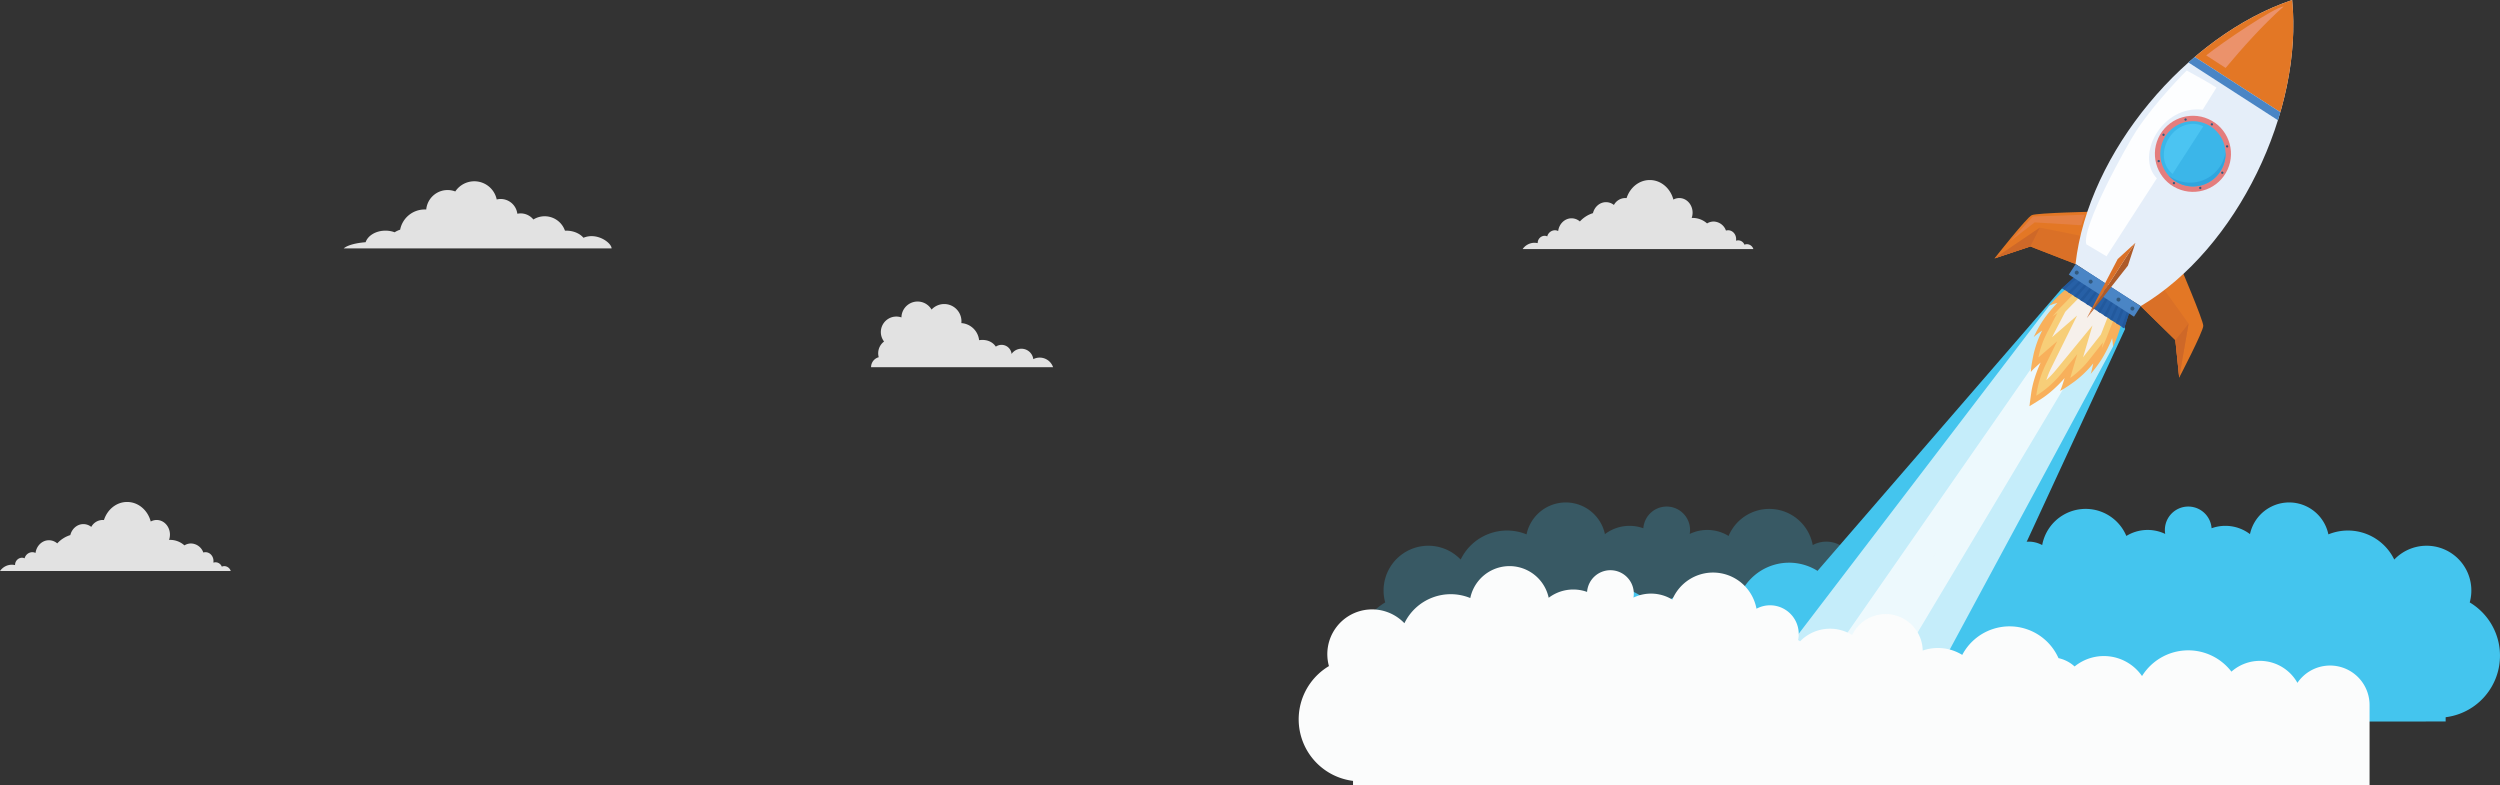 <svg xmlns="http://www.w3.org/2000/svg" width="2032" height="638.169" viewBox="0 0 2032 638.169"><rect x="0" y="0" width="2032" height="638.169" fill="#333333" stroke="none"/><g transform="translate(143.249 -8.195)"><g transform="translate(12.751 8.195)"><g transform="translate(1081.596 146.338)"><path d="M561.84,161.821a5.607,5.607,0,0,0-5.2-3.994,5.115,5.115,0,0,0-2.055.437,5.549,5.549,0,0,0-5.038-3.547,5.1,5.1,0,0,0-1.511.234l-.311-.139a7.86,7.86,0,0,0,.092-1.146c0-3.954-2.913-7.158-6.509-7.158a5.967,5.967,0,0,0-1.755.271,10.905,10.905,0,0,0-10.024-7.352,10.054,10.054,0,0,0-5.324,1.541,17.5,17.5,0,0,0-12.512-4.444,12.883,12.883,0,0,0,.738-4.29c0-6.569-4.842-11.9-10.814-11.9a9.965,9.965,0,0,0-4.8,1.248c-2.4-9.174-10.076-15.89-19.185-15.89-8.714,0-16.121,6.144-18.845,14.7a9.837,9.837,0,0,0-1.121-.065,10.628,10.628,0,0,0-9.179,5.627,10.309,10.309,0,0,0-6.41-2.272c-5.08,0-9.348,3.783-10.628,8.923a24.132,24.132,0,0,0-10.628,6.756,10.345,10.345,0,0,0-6.76-2.563c-5.535,0-10.1,4.491-10.889,10.337a5.978,5.978,0,0,0-2.672-.636,6.613,6.613,0,0,0-6.206,5,5.106,5.106,0,0,0-2.207-.5,5.824,5.824,0,0,0-5.545,5.871l-.313.082a11.162,11.162,0,0,0-2.389-.261,11.75,11.75,0,0,0-9.544,5.123H561.84Z" transform="translate(-374.291 -105.697)" fill="#e2e2e2"/></g><g transform="translate(-156 408.008)"><path d="M200.3,205.543a5.607,5.607,0,0,0-5.2-3.994,5.114,5.114,0,0,0-2.055.437A5.549,5.549,0,0,0,188,198.44a5.1,5.1,0,0,0-1.511.234l-.311-.139a7.858,7.858,0,0,0,.092-1.146c0-3.954-2.913-7.158-6.509-7.158a5.967,5.967,0,0,0-1.755.271,10.905,10.905,0,0,0-10.024-7.352,10.054,10.054,0,0,0-5.324,1.541,17.5,17.5,0,0,0-12.512-4.444,12.881,12.881,0,0,0,.738-4.29c0-6.569-4.842-11.9-10.814-11.9a9.965,9.965,0,0,0-4.8,1.248c-2.4-9.174-10.076-15.89-19.185-15.89-8.714,0-16.121,6.144-18.845,14.7a9.837,9.837,0,0,0-1.121-.065,10.628,10.628,0,0,0-9.179,5.627,10.309,10.309,0,0,0-6.41-2.272c-5.08,0-9.348,3.783-10.628,8.923a24.133,24.133,0,0,0-10.628,6.756,10.345,10.345,0,0,0-6.76-2.563c-5.535,0-10.1,4.491-10.889,10.337a5.977,5.977,0,0,0-2.672-.636,6.613,6.613,0,0,0-6.206,5,5.106,5.106,0,0,0-2.207-.5A5.824,5.824,0,0,0,25,200.6l-.313.082a11.165,11.165,0,0,0-2.389-.261,11.751,11.751,0,0,0-9.544,5.123H200.3Z" transform="translate(-12.751 -149.419)" fill="#e2e2e2"/></g><g transform="translate(945.284 408.395)" opacity="0.26"><path d="M646.454,175.836a19.033,19.033,0,0,1,18.74,22.262,33.084,33.084,0,0,1,31.588,1.635,35.9,35.9,0,0,1,68.4,7.407,23.3,23.3,0,0,1,34.339,20.513,23.429,23.429,0,0,1-.53,4.959c.567.313,1.121.641,1.665.989a33.992,33.992,0,0,1,42.283-5.08A30.191,30.191,0,0,1,900.3,241.149a37.617,37.617,0,0,1,32.125,3.524,43.509,43.509,0,0,1,78.238,2.635,28.219,28.219,0,0,1,13.081,6.773,37.687,37.687,0,0,1,54.812,7.794,44.214,44.214,0,0,1,72.67-3.592,34.94,34.94,0,0,1,53.634,9.107,32.091,32.091,0,0,1,58.642,18.02v65.127H437.257v-3.47a50.4,50.4,0,0,1-19.578-93.307,36.372,36.372,0,0,1,61.339-34.841,41.872,41.872,0,0,1,53.542-20.468,32.569,32.569,0,0,1,63.732-.209,33.083,33.083,0,0,1,31.2-4.765A19.018,19.018,0,0,1,646.454,175.836Z" transform="translate(-393.075 -172.508)" fill="#44c5ee" fill-rule="evenodd"/></g><path d="M805.947,98.567l-60.064,9.688L542.495,343.289l60.536,36.1Z" transform="translate(774.167 126.05)" fill="#44c5ee" fill-rule="evenodd"/><path d="M741.57,92.144l15.9,58.727L627,432.981l-57.819-40.307Z" transform="translate(813.814 116.509)" fill="#44c5ee" fill-rule="evenodd"/><path d="M1034.384,175.836a19.033,19.033,0,0,0-18.74,22.262,33.084,33.084,0,0,0-31.588,1.635,35.9,35.9,0,0,0-68.405,7.407,23.3,23.3,0,0,0-34.339,20.513,23.437,23.437,0,0,0,.529,4.959c-.567.313-1.121.641-1.665.989a33.992,33.992,0,0,0-42.283-5.08,30.191,30.191,0,0,0-57.357,12.629,37.617,37.617,0,0,0-32.125,3.524,43.509,43.509,0,0,0-78.238,2.635,28.218,28.218,0,0,0-13.081,6.773,37.687,37.687,0,0,0-54.812,7.794,44.213,44.213,0,0,0-72.67-3.592,34.94,34.94,0,0,0-53.634,9.107,32.091,32.091,0,0,0-58.642,18.02v65.127h826.24v-3.47a50.4,50.4,0,0,0,19.578-93.307,36.372,36.372,0,0,0-61.339-34.841,41.873,41.873,0,0,0-53.542-20.468,32.569,32.569,0,0,0-63.733-.209,33.084,33.084,0,0,0-31.2-4.765A19.006,19.006,0,0,0,1034.384,175.836Z" transform="translate(588.245 235.887)" fill="#44c5ee" fill-rule="evenodd"/><g transform="translate(1278.908 232.426)" opacity="0.69"><path d="M788.284,101.709,758.046,117.7,527.3,419.886l51.054,32.96,51.054,32.96,180.4-334.686,2.125-34.14-12.363-6.808Z" transform="translate(-527.305 -101.709)" fill="#fff" fill-rule="evenodd"/></g><g transform="translate(1313.297 228.236)" opacity="0.69"><path d="M779.92,100.023l-22.282,21.126-216.5,311.385L563.3,446.84l22.158,14.3,194.65-325.49,10.081-29-5.667-2.488Z" transform="translate(-541.141 -100.023)" fill="#fff" fill-rule="evenodd"/></g><path d="M660.9,102.112c-.969.278-12.547-.519-12.547-.519s-2.227.475-8.364,5.779a116.743,116.743,0,0,0-10.533,10.715c.361-.559,6.89-2.446,6.89-2.446A111.049,111.049,0,0,0,624.652,129.9a99.115,99.115,0,0,0-7.618,13.725c.487-.93,6.977-5.553,6.977-5.553a86.253,86.253,0,0,0-6.984,19.22c-2.118,9.932-2.562,15.522-2,14.3s7.737-7.434,7.737-7.434-5.828,11.831-7.645,24.445c-.671,4.663-1.133,8.287-1.452,11,2.344-1.407,5.456-3.321,9.427-5.851,10.747-6.847,19.131-17.03,19.131-17.03s-2.709,9.1-3.589,10.111,4.031-1.693,12.211-7.712a86.309,86.309,0,0,0,14.642-14.279s-1.543,7.817-2.19,8.642a99.242,99.242,0,0,0,9.373-12.594,110.971,110.971,0,0,0,8.182-16.526s.969,6.728.609,7.285a116.26,116.26,0,0,0,5.428-14.011c2.307-7.775,1.824-10,1.824-10s-5.493-10.223-5.64-11.219l-10.884-7.471Z" transform="translate(879.89 130.545)" fill="#f8b05b" fill-rule="evenodd"/><path d="M641.961,106.022l5.545-1.534-11.336,11.565a103.729,103.729,0,0,0-7.041,7.958l3.93-2.831-8.471,16.267A76.37,76.37,0,0,0,618,155.565c-.127.6-.253,1.2-.375,1.8l15.3-13.205-9.542,19.295a84.074,84.074,0,0,0-7.238,23.135c-.089.619-.176,1.24-.266,1.859q.794-.5,1.586-1.007a84.052,84.052,0,0,0,18.1-16.121l13.658-16.64-5.737,19.379c.5-.358.992-.721,1.484-1.084a76.469,76.469,0,0,0,13.8-13.461L670.108,145.1l-.962,4.747a104.427,104.427,0,0,0,4.355-9.693l5.873-15.092.887,5.684a26.285,26.285,0,0,0,.847-4.558q-1.268-2.367-2.5-4.755c-.562-1.086-1.665-3.094-2.409-4.817l-9.666-6.634L656.511,103.9c-1.877.032-4.161-.147-5.381-.214q-2.681-.142-5.364-.321A27.465,27.465,0,0,0,641.961,106.022Z" transform="translate(883.175 133.182)" fill="#f7ce78" fill-rule="evenodd"/><path d="M619.183,172.42a74.177,74.177,0,0,0,7.429-7.73l30.072-36.636-7.64,25.812h0l14.463-18.393,5.7-14.642-.157-.3c-.644-1.243-1.3-2.468-1.911-3.723l-8.351-5.731-8.662-5.252c-1.394-.037-2.781-.137-4.18-.211l-.338-.017-10.623,10.839c-.172.239-.447.616-.621.855L623.8,137.569l20.378-17.59L623.17,162.466A74.195,74.195,0,0,0,619.183,172.42Z" transform="translate(888.085 136.491)" fill="#f6f0eb" fill-rule="evenodd"/><g transform="translate(1520.048 215.522)"><path d="M645.015,94.908l38.383,24.78-8.6,26.587-50.472-32.585Z" transform="translate(-624.324 -94.908)" fill="#2760a6" fill-rule="evenodd"/><path d="M640,96.739l1.6,1.034-6.9,6.512q-3.922,3.7-8.423,7.949c-.656-.423-1.312-.848-1.958-1.265l8.62-7.827Q636.7,99.741,640,96.739Z" transform="translate(-624.325 -92.188)" fill="#22599d" fill-rule="evenodd"/><path d="M641.072,97.769c.532.343,1.069.691,1.608,1.036q-3.05,3.176-6.5,6.768-3.7,3.848-7.939,8.262c-.656-.423-1.312-.848-1.963-1.268l8.135-8.135Q637.953,100.891,641.072,97.769Z" transform="translate(-621.427 -90.658)" fill="#22599d" fill-rule="evenodd"/><path d="M642.146,98.8c.532.343,1.069.691,1.608,1.036q-2.863,3.3-6.107,7.024-3.471,3.993-7.456,8.575c-.656-.423-1.312-.848-1.964-1.268q4.094-4.519,7.65-8.448Q639.21,102.044,642.146,98.8Z" transform="translate(-618.529 -89.127)" fill="#22599d" fill-rule="evenodd"/><path d="M643.215,99.831l1.608,1.036q-2.677,3.415-5.709,7.28-3.247,4.138-6.972,8.888c-.656-.423-1.312-.848-1.964-1.268q3.836-4.686,7.168-8.761Q640.464,103.193,643.215,99.831Z" transform="translate(-615.629 -87.595)" fill="#22599d" fill-rule="evenodd"/><path d="M644.286,100.862l1.608,1.039q-2.49,3.534-5.314,7.536l-6.487,9.2c-.656-.423-1.312-.848-1.964-1.268l6.683-9.072Q641.725,104.344,644.286,100.862Z" transform="translate(-612.731 -86.064)" fill="#22599d" fill-rule="evenodd"/><path d="M645.359,101.894c.532.343,1.069.691,1.606,1.036q-2.3,3.654-4.916,7.792-2.8,4.429-6,9.512c-.656-.423-1.312-.848-1.963-1.268q3.318-5.022,6.2-9.385Q642.98,105.5,645.359,101.894Z" transform="translate(-609.831 -84.531)" fill="#22599d" fill-rule="evenodd"/><path d="M646.43,102.925c.532.343,1.069.691,1.608,1.036q-2.121,3.773-4.521,8.048-2.573,4.574-5.52,9.825c-.656-.423-1.312-.848-1.963-1.268l5.714-9.7Z" transform="translate(-606.933 -82.999)" fill="#22599d" fill-rule="evenodd"/><path d="M647.5,103.956l1.608,1.036-4.123,8.3-5.036,10.136c-.656-.423-1.312-.848-1.963-1.268,1.866-3.574,3.606-6.9,5.232-10.011Z" transform="translate(-604.034 -81.467)" fill="#22599d" fill-rule="evenodd"/><path d="M648.571,104.987c.532.343,1.069.691,1.608,1.036-1.166,2.679-2.406,5.525-3.728,8.56q-2.121,4.865-4.551,10.449c-.656-.423-1.312-.848-1.963-1.268q2.543-5.525,4.747-10.322C646.063,110.445,647.355,107.634,648.571,104.987Z" transform="translate(-601.135 -79.936)" fill="#22599d" fill-rule="evenodd"/><path d="M649.644,106.018c.532.343,1.069.691,1.606,1.036q-1.566,4.138-3.333,8.816c-1.263,3.34-2.615,6.92-4.066,10.762l-1.963-1.268q2.282-5.693,4.263-10.635Q648.01,110.1,649.644,106.018Z" transform="translate(-598.237 -78.404)" fill="#22599d" fill-rule="evenodd"/><path d="M650.714,107.05c.537.345,1.074.693,1.616,1.044q-1.379,4.258-2.935,9.072c-1.114,3.437-2.3,7.121-3.581,11.075-.661-.427-1.317-.85-1.973-1.275,1.35-3.907,2.6-7.548,3.778-10.948Q649.265,111.249,650.714,107.05Z" transform="translate(-595.338 -76.871)" fill="#22599d" fill-rule="evenodd"/></g><g transform="translate(1465.147 171.907)"><path d="M686.508,77.36c-1.191.122-49.757,1.019-53.979,2.965s-30.293,35.157-30.293,35.157l29.057-9.711,36.783,14.3Z" transform="translate(-602.236 -77.36)" fill="#e37725" fill-rule="evenodd"/><path d="M672.1,89.294c-13.6-2.786-33.012-6.669-33.012-6.669l-36.847,25.036,29.058-9.711,36.783,14.3A194.5,194.5,0,0,1,672.1,89.294Z" transform="translate(-602.235 -69.539)" fill="#da7027" fill-rule="evenodd"/><path d="M639.083,82.625l-36.847,25.036L631.3,97.95Z" transform="translate(-602.236 -69.539)" fill="#ce6828" fill-rule="evenodd"/></g><g transform="translate(1583.957 214.436)"><path d="M681.38,94.471c.38,1.133,19.556,45.765,19.521,50.413s-19.571,42.081-19.571,42.081l-3.114-30.479-28.178-27.633Z" transform="translate(-650.038 -94.471)" fill="#e37725" fill-rule="evenodd"/><path d="M669.31,103.028c8.137,11.244,19.668,27.34,19.668,27.34l-7.648,43.886-3.114-30.479-28.178-27.633A194.984,194.984,0,0,0,669.31,103.028Z" transform="translate(-650.038 -81.76)" fill="#da7027" fill-rule="evenodd"/><path d="M672.137,114.028l-7.648,43.886-3.114-30.479Z" transform="translate(-633.197 -65.42)" fill="#ce6828" fill-rule="evenodd"/></g><path d="M804.8,8.195c8.9,89.892-44.2,201.9-123.105,248.818l-52.97-34.2C639,131.6,719.216,37.091,804.8,8.195Z" transform="translate(902.262 -8.195)" fill="#e5eef9" fill-rule="evenodd"/><path d="M746.892,8.195c-27.683,9.345-54.8,25.558-79.18,46.3l69.581,44.92C746.161,68.664,749.77,37.273,746.892,8.195Z" transform="translate(960.173 -8.195)" fill="#e37725" fill-rule="evenodd"/><path d="M740.359,71.744l-69.581-44.92q-2.587,2.2-5.133,4.471L738.4,78.261Q739.42,75.01,740.359,71.744Z" transform="translate(957.104 19.478)" fill="#4a85c5" fill-rule="evenodd"/><circle cx="30.927" cy="30.927" r="30.927" transform="translate(1585.499 140.472) rotate(-65.675)" fill="#e47d7d"/><circle cx="26.535" cy="26.535" r="26.535" transform="translate(1591.28 138.233) rotate(-65.606)" fill="#3bb6e9"/><path d="M701.216,69.556A29.037,29.037,0,0,1,661.071,78.2c-.7-.452-1.374-.93-2.021-1.429a26.541,26.541,0,0,0,46.53-18.9A28.916,28.916,0,0,1,701.216,69.556Z" transform="translate(947.306 65.599)" fill="#30a5de" fill-rule="evenodd"/><path d="M674.424,48.589l.226.37.229.373-.149.41-.149.41-.413.137-.413.139-.368-.236-.365-.236-.042-.432-.045-.435.311-.3.313-.306.433.055Z" transform="translate(967.932 51.647)" fill="#32597e" fill-rule="evenodd"/><path d="M665.035,46.9l.425.1.422.1.187.4.184.393-.194.39-.194.39-.427.092-.425.092-.338-.276-.338-.276.008-.435,0-.435.343-.268Z" transform="translate(955.158 49.294)" fill="#32597e" fill-rule="evenodd"/><path d="M657.227,52.322l.37-.226.373-.229.41.149.408.149.139.413.139.415-.236.365-.236.365-.435.045-.432.042-.3-.311-.306-.313.055-.432Z" transform="translate(944.436 56.678)" fill="#32597e" fill-rule="evenodd"/><path d="M655.534,61.693l.1-.425.1-.423.4-.184.4-.184.39.194.39.191.092.428.092.425-.276.338-.276.338-.435,0-.437,0-.266-.345Z" transform="translate(942.083 69.47)" fill="#32597e" fill-rule="evenodd"/><path d="M660.96,69.524l-.226-.373-.229-.373.149-.408.149-.41.413-.139.412-.139.368.236.365.236.042.435.045.432-.313.306-.311.3-.432-.055Z" transform="translate(949.467 80.171)" fill="#32597e" fill-rule="evenodd"/><path d="M670.333,71.221l-.425-.1-.423-.1-.186-.4-.184-.4.194-.39.194-.39.428-.092.425-.092.338.276.338.276-.008.437,0,.435-.343.268Z" transform="translate(962.257 82.518)" fill="#32597e" fill-rule="evenodd"/><path d="M678.159,65.786l-.37.229-.373.226-.41-.149-.41-.149-.137-.413-.139-.413.236-.365.236-.368.432-.042.435-.045.3.313.306.311-.055.432Z" transform="translate(972.96 75.143)" fill="#32597e" fill-rule="evenodd"/><path d="M679.859,56.4l-.1.423-.1.425-.4.184-.4.184-.39-.194-.39-.194-.092-.425-.092-.428.276-.338.276-.336.435,0,.438,0,.266.343Z" transform="translate(975.307 62.371)" fill="#32597e" fill-rule="evenodd"/><rect width="10.131" height="63.049" transform="translate(1525.532 223.203) rotate(-57.152)" fill="#4a85c5"/><g transform="translate(1530.313 219.942)"><path d="M631.042,96.875l.4.646.4.646-.259.713-.258.711-.718.241-.718.241-.636-.41-.636-.41-.077-.756-.074-.753.542-.529.542-.529.753.094Z" transform="translate(-628.455 -96.686)" fill="#32597e" fill-rule="evenodd"/><path d="M635.6,99.813l.4.646.4.646-.261.713-.258.711-.718.241-.718.244-.636-.413-.636-.41-.075-.756-.077-.753.542-.529.544-.529.751.094Z" transform="translate(-621.695 -92.322)" fill="#32597e" fill-rule="evenodd"/><path d="M640.145,102.749l.4.649.4.646-.259.711-.258.713-.718.241-.718.241-.636-.41-.636-.413-.077-.753-.075-.753.542-.529.542-.529.753.094Z" transform="translate(-614.933 -87.956)" fill="#32597e" fill-rule="evenodd"/><path d="M644.7,105.69l.4.646.4.646-.259.713-.261.711-.718.241-.718.241-.636-.41-.636-.41-.075-.756-.077-.753.544-.529.542-.529.751.094Z" transform="translate(-608.173 -83.592)" fill="#32597e" fill-rule="evenodd"/><path d="M649.249,108.628l.4.646.4.646-.258.713-.259.711-.718.241-.718.244-.636-.413-.636-.41-.077-.756-.075-.753.542-.529.542-.529.753.094Z" transform="translate(-601.411 -79.227)" fill="#32597e" fill-rule="evenodd"/></g><g transform="translate(1540.198 197.376)"><path d="M671.879,87.607,665.8,106.136l-33.37,42.574Z" transform="translate(-632.432 -87.607)" fill="#ad5b2a" fill-rule="evenodd"/><path d="M671.879,87.607,657.5,100.775,632.432,148.71Z" transform="translate(-632.432 -87.607)" fill="#da7027" fill-rule="evenodd"/></g><path d="M628.055,196.658a19.032,19.032,0,0,1,18.74,22.26,33.084,33.084,0,0,1,31.588,1.635,35.9,35.9,0,0,1,68.405,7.407,23.3,23.3,0,0,1,34.339,20.513,23.428,23.428,0,0,1-.529,4.958c.567.313,1.121.641,1.665.989a33.992,33.992,0,0,1,42.283-5.08A30.191,30.191,0,0,1,881.9,261.968a37.617,37.617,0,0,1,32.125,3.524,43.509,43.509,0,0,1,78.238,2.635,28.219,28.219,0,0,1,13.081,6.773,37.687,37.687,0,0,1,54.812,7.794,44.214,44.214,0,0,1,72.67-3.591,34.94,34.94,0,0,1,53.634,9.107,32.091,32.091,0,0,1,58.642,18.02v65.127H418.861v-3.47a50.4,50.4,0,0,1-19.578-93.307,36.372,36.372,0,0,1,61.339-34.841,41.872,41.872,0,0,1,53.542-20.468,32.569,32.569,0,0,1,63.732-.209,33.083,33.083,0,0,1,31.2-4.765A19.012,19.012,0,0,1,628.055,196.658Z" transform="translate(524.882 266.813)" fill="#fbfcfc" fill-rule="evenodd"/><path d="M734.415,10.305c-7.767.684-50.52,29.806-62.962,39.763l15.807,10.205C700.918,43.988,717.027,25.809,734.415,10.305Z" transform="translate(965.73 -5.061)" fill="#eb926b" fill-rule="evenodd"/><path d="M714.066,31.254s-24.971,24.648-40.911,48.9c-7.971,12.129-45.076,79-40.667,92.377l16.374,9.721,40.9-63.35c-17.828-18.315,4.186-59.771,37.282-55.774l11.182-17.98C730.353,40.07,722.243,35.827,714.066,31.254Z" transform="translate(907.31 26.058)" fill="#fdfeff" fill-rule="evenodd"/><path d="M664.726,89.359c-8.152-6.236-9.534-19-2.925-29.237s18.81-14.229,27.85-9.368Z" transform="translate(945.167 51.967)" fill="#4bc4f2" fill-rule="evenodd"/><path d="M668,78.407l-3.057,8.572-37.71-2.329L607.389,99.939,625.8,79.861Z" transform="translate(870.565 96.103)" fill="#e58043" fill-rule="evenodd"/><g transform="translate(552.003 245.086)"><path d="M395.645,200.662a11.434,11.434,0,0,0-5.2,1.248,9.714,9.714,0,0,0-17.662-4.215A8.172,8.172,0,0,0,360,191.749c-3.06-4.474-8.12-6.045-13.615-5.259a15.578,15.578,0,0,0-14.413-13.876,14.016,14.016,0,0,0-24.221-11A13.131,13.131,0,0,0,283.272,168a12.6,12.6,0,0,0-14.13,19.583,11.978,11.978,0,0,0-4.332,12.763,8.413,8.413,0,0,0-6.229,8.12H406.516A11.475,11.475,0,0,0,395.645,200.662Z" transform="translate(-258.581 -155.083)" fill="#e2e2e2"/></g><g transform="translate(123.35 147.345)"><path d="M342.494,142.962c0-4.422-11.687-13.317-22.859-8.652-2.96-3.475-8.142-5.779-14.045-5.779-.333,0-.664.01-.992.025a17.88,17.88,0,0,0-.736-1.775,17.429,17.429,0,0,0-24.939-7.322,13.323,13.323,0,0,0-10.372-4.951,13.767,13.767,0,0,0-1.705.119c-.326.042-.651.084-.969.149a13.659,13.659,0,0,0-13.556-11.982,13.5,13.5,0,0,0-2.408.226c-.266.047-.529.1-.79.167a18.6,18.6,0,0,0-33.678-6.509,17.441,17.441,0,0,0-23.617,14.674c-.41-.025-.823-.04-1.238-.04a20.349,20.349,0,0,0-19.966,16.431,18.192,18.192,0,0,0-4.449,2.113,21.214,21.214,0,0,0-7.471-1.327c-7.775,0-14.3,3.994-16.146,9.4-8.3.636-14.987,2.55-17.816,5.036H342.494Z" transform="translate(-124.742 -88.399)" fill="#e2e2e2"/></g></g></g></svg>